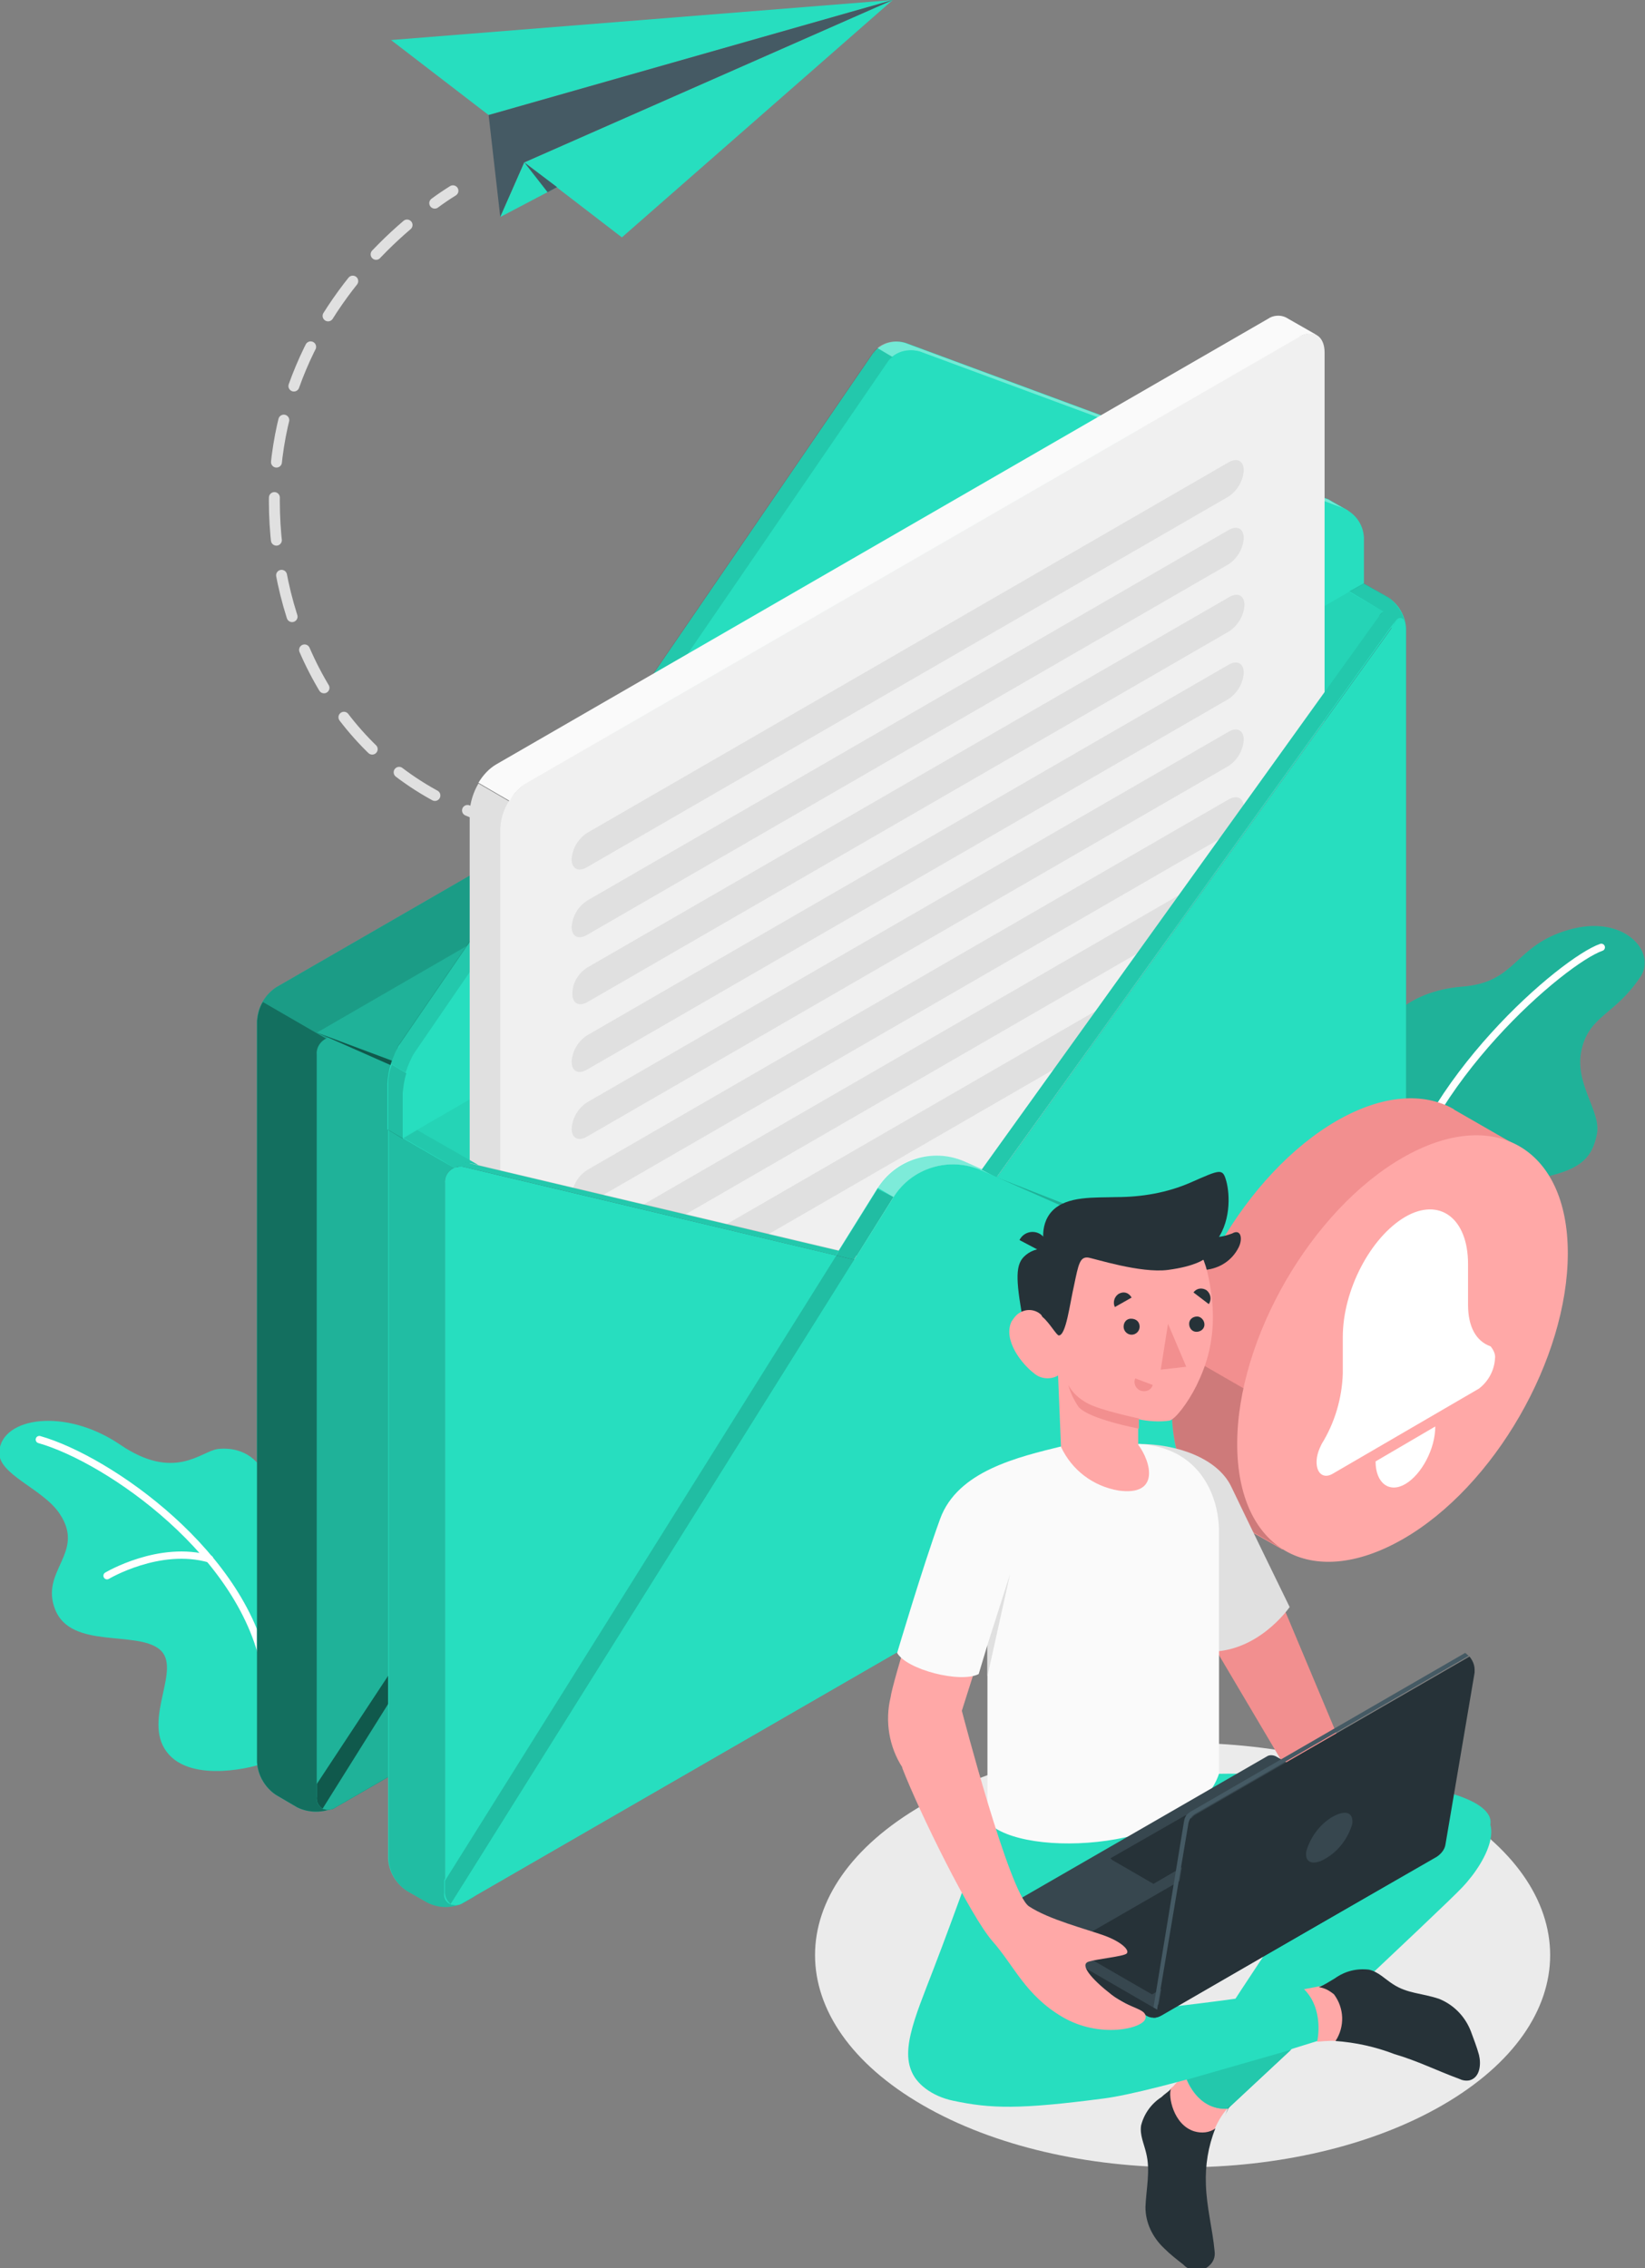 <?xml version="1.0" encoding="utf-8"?>
<!-- Generator: Adobe Illustrator 25.0.1, SVG Export Plug-In . SVG Version: 6.00 Build 0)  -->
<svg version="1.1" id="Layer_1" xmlns="http://www.w3.org/2000/svg" xmlns:xlink="http://www.w3.org/1999/xlink" x="0px" y="0px"
	 viewBox="0 0 225.9 311.5" style="enable-background:new 0 0 225.9 311.5;" xml:space="preserve">
<rect x="0" y="0" width="225.9" height="311.5" fill="#808080" stroke="none"/>
<style type="text/css">
	.st0{fill:#27DEBF;}
	.st1{opacity:0.2;enable-background:new    ;}
	.st2{fill:none;stroke:#FFFFFF;stroke-linecap:round;stroke-miterlimit:10;}
	.st3{fill:#455A64;}
	.st4{fill:none;stroke:#E0E0E0;stroke-width:1.5;stroke-linecap:round;stroke-miterlimit:10;}
	.st5{fill:none;stroke:#E0E0E0;stroke-width:1.5;stroke-linecap:round;stroke-miterlimit:10;stroke-dasharray:5.86,4.88;}
	.st6{opacity:0.3;enable-background:new    ;}
	.st7{opacity:0.5;enable-background:new    ;}
	.st8{opacity:0.6;enable-background:new    ;}
	.st9{opacity:5.000000e-02;enable-background:new    ;}
	.st10{opacity:0.1;enable-background:new    ;}
	.st11{opacity:0.35;fill:#FFFFFF;enable-background:new    ;}
	.st12{fill:#E0E0E0;}
	.st13{fill:#F0F0F0;}
	.st14{fill:#FAFAFA;}
	.st15{opacity:0.4;fill:#FFFFFF;enable-background:new    ;}
	.st16{opacity:0.15;enable-background:new    ;}
	.st17{fill:#F28F8F;}
	.st18{fill:#FFA8A7;}
	.st19{fill:#FFFFFF;}
	.st20{fill:#EBEBEB;}
	.st21{fill:#263238;}
	.st22{fill:#37474F;}
</style>
<g id="Plants">
	<path class="st0" d="M193,179.3c3.9,0.5,10.6-1.8,11.1-8.3s3.2-8.3,8.2-9.4s6.4-2.8,7-5.9s-3.2-6.9-2.1-11.6s4.6-4.7,8.1-10
		c2.2-3.4-2.3-8.6-9.9-6.4c-7.6,2.2-7,7.2-14.6,7.8s-12.4,5.2-12.5,11S193,179.3,193,179.3z"/>
	<path class="st1" d="M193,179.3c3.9,0.5,10.6-1.8,11.1-8.3s3.2-8.3,8.2-9.4s6.4-2.8,7-5.9s-3.2-6.9-2.1-11.6s4.6-4.7,8.1-10
		c2.2-3.4-2.3-8.6-9.9-6.4c-7.6,2.2-7,7.2-14.6,7.8s-12.4,5.2-12.5,11S193,179.3,193,179.3z"/>
	<path class="st2" d="M219.9,130.1c-5.2,1.8-24.8,18.5-28.3,36.2"/>
</g>
<g id="Envelopes">
	<polygon class="st0" points="72,22.3 122.6,0 85.4,32.6 	"/>
	<polygon class="st0" points="122.6,0 67.1,15.8 53.7,5.5 	"/>
	<polygon class="st3" points="67.1,15.8 68.7,29.8 72,22.3 122.6,0 	"/>
	<polygon class="st0" points="68.7,29.8 76.5,25.7 72,22.3 	"/>
	<polygon class="st3" points="72,22.3 76.5,25.7 75.2,26.4 	"/>
	<path class="st4" d="M62.2,26.2c-0.8,0.5-1.7,1.1-2.5,1.7"/>
	<path class="st5" d="M55.9,30.9C47,38.5,38.2,50.8,37.7,67.2c-0.5,16.9,7,35.1,24.3,43.2"/>
	<path class="st4" d="M64.2,111.3c0.9,0.4,1.9,0.7,2.8,1"/>
	<path class="st0" d="M36,242.2c-0.5,0.3-9.7,2.9-13.1-1.6s2.2-11.5-1-14.1s-12.1,0-14.3-5.4s4.2-7.8,0.6-13.2
		c-2.3-3.5-8.6-5.4-8.3-8.6c0.4-4.7,9.1-6,16.6-0.9s11.1,0.9,13.4,0.6s7.5,0.4,7.4,8.8S36,242.2,36,242.2z"/>
	<path class="st2" d="M5.4,197.7c9.5,2.7,28.5,15.9,31.1,32.1"/>
	<path class="st2" d="M14.7,216.4c0,0,7.2-4.3,14.1-2.3"/>
	<path class="st0" d="M35.3,140.1c0.1-1.8,1.1-3.5,2.6-4.5l132.9-76.7c1.6-0.8,3.6-0.8,5.2,0l2.9,1.7c1.5,1,2.5,2.7,2.6,4.5V167
		c-0.1,1.8-1.1,3.5-2.6,4.5L46,248.2c-1.6,0.8-3.6,0.8-5.2,0l-2.9-1.7c-1.5-1-2.5-2.7-2.6-4.5V140.1z"/>
	<path class="st6" d="M35.3,140.1c0.1-1.8,1.1-3.5,2.6-4.5l132.9-76.7c1.6-0.8,3.6-0.8,5.2,0l2.9,1.7c1.5,1,2.5,2.7,2.6,4.5V167
		c-0.1,1.8-1.1,3.5-2.6,4.5L46,248.2c-1.6,0.8-3.6,0.8-5.2,0l-2.9-1.7c-1.5-1-2.5-2.7-2.6-4.5V140.1z"/>
	<path class="st0" d="M47.5,144.2l-11.4-6.6c-0.5,0.8-0.7,1.7-0.8,2.6V242c0.1,1.8,1.1,3.5,2.6,4.5l2.9,1.7c1.6,0.8,3.6,0.8,5.2,0
		l1.5-0.8V144.2z"/>
	<path class="st7" d="M47.5,144.2l-11.4-6.6c-0.5,0.8-0.7,1.7-0.8,2.6V242c0.1,1.8,1.1,3.5,2.6,4.5l2.9,1.7c1.6,0.8,3.6,0.8,5.2,0
		l1.5-0.8V144.2z"/>
	<path class="st0" d="M181.6,65.1V167c0,0.9-0.3,1.8-0.8,2.6c-0.4,0.7-0.9,1.2-1.5,1.7l-0.1,0.1l-0.2,0.1L46.1,248.2l0,0
		c-0.5,0.4-1.2,0.4-1.8,0.2c-0.6-0.4-0.9-1-0.8-1.7V144.8c-0.1-1.2,0.9-2.3,2.1-2.4c0.3,0,0.5,0,0.8,0.1l55.9,13.3l7.3,1.7
		c1.8,0.3,3.6-0.3,4.7-1.8l8.5-11.8l57.1-79.5C180.7,63.2,181.6,63.5,181.6,65.1z"/>
	<path class="st1" d="M181.6,65.1V167c0,0.9-0.3,1.8-0.8,2.6c-0.4,0.7-0.9,1.2-1.5,1.7l-0.1,0.1l-0.2,0.1L46.1,248.2l0,0
		c-0.5,0.4-1.2,0.4-1.8,0.2c-0.6-0.4-0.9-1-0.8-1.7V144.8c-0.1-1.2,0.9-2.3,2.1-2.4c0.3,0,0.5,0,0.8,0.1l55.9,13.3l7.3,1.7
		c1.8,0.3,3.6-0.3,4.7-1.8l8.5-11.8l57.1-79.5C180.7,63.2,181.6,63.5,181.6,65.1z"/>
	<path class="st0" d="M179,171.5l0.2-0.1l0.1-0.1c0.6-0.5,1.1-1,1.5-1.7c0.5-0.8,0.8-1.7,0.8-2.6l-58.8-23l39.4,37.2L179,171.5z"/>
	<path class="st8" d="M179,171.5l0.2-0.1l0.1-0.1c0.6-0.5,1.1-1,1.5-1.7c0.5-0.8,0.8-1.7,0.8-2.6l-58.8-23l39.4,37.2L179,171.5z"/>
	<path class="st0" d="M43.5,246.7c-0.1,0.7,0.2,1.3,0.8,1.7c0.6,0.2,1.3,0.2,1.8-0.2l0,0l45.8-26.4l10.4-66L43.5,245V246.7z"/>
	<path class="st8" d="M43.5,246.7c-0.1,0.7,0.2,1.3,0.8,1.7c0.6,0.2,1.3,0.2,1.8-0.2l0,0l45.8-26.4l10.4-66L43.5,245V246.7z"/>
	<path class="st0" d="M180.7,169.6c-0.4,0.7-0.9,1.2-1.5,1.7l-0.1,0.1l-133,76.8l0,0c-0.5,0.4-1.2,0.4-1.8,0.2l63.6-101.6
		c2.6-4.2,8-5.8,12.5-3.8L180.7,169.6z"/>
	<path class="st1" d="M180.7,169.6c-0.4,0.7-0.9,1.2-1.5,1.7l-0.1,0.1l-133,76.8l0,0c-0.5,0.4-1.2,0.4-1.8,0.2l63.6-101.6
		c2.6-4.2,8-5.8,12.5-3.8L180.7,169.6z"/>
	<path class="st0" d="M43.5,141.8l61.1,27c4.5,2,9.9,0.4,12.5-3.8l64.2-102.7L43.5,141.8z"/>
	<path class="st8" d="M43.5,141.8l61.1,27c4.5,2,9.9,0.4,12.5-3.8l64.2-102.7L43.5,141.8z"/>
	<path class="st0" d="M43.5,141.8l61.5,23c4.4,1.6,9.3,0,11.9-3.9l64.4-98.7L43.5,141.8z"/>
	<path class="st1" d="M43.5,141.8l61.5,23c4.4,1.6,9.3,0,11.9-3.9l64.4-98.7L43.5,141.8z"/>
	<g id="Envelope">
		<path class="st0" d="M53.3,155.2l132-76.2l5.3,3c1.5,1,2.4,2.6,2.5,4.3v97.3c-0.1,1.7-1,3.3-2.5,4.3l-127,73.3
			c-1.6,0.8-3.4,0.8-5,0l-2.8-1.6c-1.5-1-2.4-2.6-2.5-4.3L53.3,155.2z"/>
		<path class="st9" d="M53.3,155.2l132-76.2l5.3,3c1.5,1,2.4,2.6,2.5,4.3v97.3c-0.1,1.7-1,3.3-2.5,4.3l-127,73.3
			c-1.6,0.8-3.4,0.8-5,0l-2.8-1.6c-1.5-1-2.4-2.6-2.5-4.3L53.3,155.2z"/>
		<path class="st0" d="M184.6,70.4l0.5-0.3l-2.1-1.2l0,0c-0.2-0.1-0.4-0.2-0.5-0.3l-58.1-21.5c-1.6-0.5-3.4,0-4.5,1.4l-65,94.9
			c-1,1.6-1.6,3.5-1.7,5.4v6.3l2,1.2l130-77.4v-6.3C185.3,71.8,185,71.1,184.6,70.4z"/>
		<path class="st10" d="M122.6,49c-0.3,0.2-0.5,0.4-0.7,0.7l-65,94.9c-0.5,0.8-0.9,1.8-1.2,2.7l-2-1.2c0.1-0.5,0.3-1,0.5-1.4l0,0
			c0.1-0.2,0.2-0.4,0.3-0.6V144c0.1-0.2,0.2-0.4,0.3-0.6l65-94.9c0.1-0.1,0.2-0.3,0.3-0.4l0.4-0.3L122.6,49z"/>
		<path class="st11" d="M185,70.1c-0.2-0.1-0.4-0.2-0.6-0.3l-58.1-21.5c-1.3-0.4-2.7-0.2-3.8,0.7l-2-1.2c1.1-0.9,2.5-1.1,3.8-0.7
			l58.1,21.5c0.2,0.1,0.4,0.2,0.5,0.3L185,70.1z"/>
		<path class="st0" d="M54.6,144c0.1-0.2,0.2-0.4,0.3-0.6C54.9,143.6,54.8,143.8,54.6,144z"/>
		<path class="st0" d="M120.3,48.2c0.1-0.1,0.2-0.2,0.4-0.3C120.5,47.9,120.4,48.1,120.3,48.2z"/>
		<path class="st0" d="M53.8,146.2c0.1-0.5,0.3-1,0.5-1.4C54.1,145.2,53.9,145.7,53.8,146.2z"/>
		<path class="st0" d="M54.3,144.7c0.1-0.2,0.2-0.4,0.3-0.6C54.5,144.3,54.4,144.5,54.3,144.7z"/>
		<path class="st1" d="M54.3,144.7L54.3,144.7z"/>
		<path class="st1" d="M53.8,146.2L53.8,146.2L53.8,146.2z"/>
		<path class="st1" d="M120.6,47.9L120.6,47.9L120.6,47.9z"/>
		<path class="st1" d="M54.6,144.1L54.6,144.1L54.6,144.1z"/>
		<path class="st1" d="M120,48.6c0.1-0.1,0.2-0.3,0.3-0.4C120.2,48.3,120.1,48.4,120,48.6z"/>
		<path class="st0" d="M122,49.7l-65,94.9c-1,1.6-1.6,3.5-1.7,5.4v6.3l132-76.2v-6.3c-0.1-1.8-1.2-3.3-2.8-4l-58.1-21.5
			C124.8,47.8,123,48.4,122,49.7z"/>
		<path class="st12" d="M69.7,248l-4.2-2.4l0,0l0,0l0,0c-0.7-0.5-1.1-1.4-1-2.3V111.4c0.1-1.3,0.5-2.6,1.2-3.8l4.3,2.5
			c-0.7,1.1-1.1,2.4-1.2,3.8v131.9C68.7,246.6,69,247.5,69.7,248z"/>
		<path class="st13" d="M72.3,107.5l106-61.2c2-1.2,3.6-0.2,3.6,2.1v131.9c-0.1,2.6-1.5,4.9-3.6,6.3l-106,61.2
			c-2,1.2-3.6,0.2-3.6-2.1V113.8C68.8,111.3,70.2,108.9,72.3,107.5z"/>
		<path class="st14" d="M176.6,43.6l4.2,2.4c-0.8-0.3-1.7-0.2-2.4,0.3l-106,61.2c-1,0.6-1.9,1.5-2.4,2.5l-4.3-2.5
			c0.6-1,1.4-1.9,2.4-2.5l106-61.2C174.8,43.3,175.8,43.2,176.6,43.6L176.6,43.6z"/>
		<path class="st12" d="M80.6,114.4l88.1-50.9c1.2-0.7,2.1-0.2,2.1,1.1c-0.1,1.5-0.9,2.8-2.1,3.6l-88.1,50.9
			c-1.2,0.7-2.1,0.2-2.1-1.1C78.6,116.5,79.4,115.2,80.6,114.4z"/>
		<path class="st12" d="M80.6,123.7l88.1-50.9c1.2-0.7,2.1-0.2,2.1,1.1c-0.1,1.5-0.9,2.8-2.1,3.6l-88.1,50.9
			c-1.2,0.7-2.1,0.2-2.1-1.1C78.6,125.8,79.4,124.5,80.6,123.7z"/>
		<path class="st12" d="M80.6,132.9L168.8,82c1.2-0.7,2.1-0.2,2.1,1.1c-0.1,1.5-0.9,2.8-2.1,3.6l-88.1,50.9
			c-1.2,0.7-2.1,0.2-2.1-1.1C78.6,135,79.4,133.7,80.6,132.9z"/>
		<path class="st12" d="M80.6,142.2l88.1-50.9c1.2-0.7,2.1-0.2,2.1,1.1c-0.1,1.5-0.9,2.8-2.1,3.6l-88.1,50.9
			c-1.2,0.7-2.1,0.2-2.1-1.1C78.6,144.3,79.4,143,80.6,142.2z"/>
		<path class="st12" d="M80.6,151.4l88.1-50.9c1.2-0.7,2.1-0.2,2.1,1.1c-0.1,1.5-0.9,2.8-2.1,3.6l-88.1,50.9
			c-1.2,0.7-2.1,0.2-2.1-1.1C78.6,153.5,79.4,152.2,80.6,151.4z"/>
		<path class="st12" d="M80.6,160.7l88.1-50.9c1.2-0.7,2.1-0.2,2.1,1.1c-0.1,1.5-0.9,2.8-2.1,3.6l-88.1,50.9
			c-1.2,0.7-2.1,0.2-2.1-1.1C78.6,162.8,79.4,161.5,80.6,160.7z"/>
		<path class="st12" d="M80.6,169.9l88.1-50.9c1.2-0.7,2.1-0.2,2.1,1.1c-0.1,1.5-0.9,2.8-2.1,3.6l-88.1,50.9
			c-1.2,0.7-2.1,0.2-2.1-1.1C78.6,172,79.4,170.7,80.6,169.9z"/>
		<path class="st12" d="M80.6,179.2l88.1-50.9c1.2-0.7,2.1-0.2,2.1,1.1c-0.1,1.5-0.9,2.8-2.1,3.6l-88.1,50.9
			c-1.2,0.7-2.1,0.2-2.1-1.1C78.6,181.3,79.4,180,80.6,179.2z"/>
		<path class="st0" d="M189.7,184.9l-0.1,0.2l-55-24.4c-4.3-1.9-9.4-0.3-11.9,3.7l-58.8,94.3l-2.2,1.3l0,0c-0.5,0.3-1.1,0.4-1.7,0.2
			l60.5-97c2.5-4,7.6-5.6,11.9-3.7L189.7,184.9z"/>
		<path class="st15" d="M117.3,173l0.1-0.1l-53.5,85.9l-2.2,1.3l0,0c-0.5,0.3-1.1,0.4-1.7,0.2l55.1-88.5L117.3,173z"/>
		<path class="st15" d="M189.7,184.9c0,0.1-0.1,0.1-0.1,0.2l-55-24.4c-4.3-1.9-9.4-0.3-11.9,3.7l-2.2-1.3c2.5-4,7.6-5.6,11.9-3.6
			L189.7,184.9z"/>
		<path class="st0" d="M193,85.7L193,85.7c-0.1-0.7-0.5-0.9-1-0.6c-0.2,0.2-0.5,0.4-0.6,0.7l-0.3,0.4l-54.3,75.6l-8.1,11.3
			c-1.1,1.3-2.8,2-4.5,1.7l-7-1.7l-53.4-12.7c-0.4-0.1-0.7-0.1-1.1,0c-0.1,0-0.3,0.1-0.4,0.1l1.5-0.9l51.5,12.2l7,1.7
			c1.7,0.3,3.4-0.3,4.5-1.7l8.1-11.3l54.5-75.9c0.2-0.2,0.4-0.4,0.6-0.6l-4.7-2.7l2-1.1l3.3,1.9C191.9,82.9,192.7,84.2,193,85.7z"/>
		<path class="st15" d="M136.8,161.7l-8.1,11.3c-1.1,1.3-2.8,2-4.5,1.7l-7-1.7l0.1-0.1l0.3-0.5l4.6,1.1c1.7,0.3,3.4-0.3,4.5-1.7
			l8-11.2L136.8,161.7z"/>
		<path class="st10" d="M190.6,82l-3.3-1.9l-2,1.1L190,84l0,0c-0.2,0.1-0.5,0.3-0.6,0.6l-54.5,75.9l-0.1,0.1l0,0l2,1.1L191,86.1
			l0.3-0.4c0.2-0.2,0.4-0.5,0.6-0.7c0.5-0.3,0.9-0.1,1,0.6l0,0C192.7,84.2,191.8,82.9,190.6,82z"/>
		<path class="st0" d="M65,161.9l-11.6-6.7v100.2c0.1,1.7,1,3.3,2.5,4.3l2.8,1.6c1.6,0.8,3.4,0.8,5,0l1.4-0.8L65,161.9z"/>
		<path class="st16" d="M65,161.9l-11.6-6.7v100.2c0.1,1.7,1,3.3,2.5,4.3l2.8,1.6c1.6,0.8,3.4,0.8,5,0l1.4-0.8L65,161.9z"/>
		<path class="st3" d="M191.1,86.2v96.3c0,0.9-0.3,1.8-0.8,2.5c-0.4,0.6-0.9,1.2-1.4,1.6l-0.1,0.1l-0.2,0.1l-127,73.3l0,0
			c-0.2,0.1-0.3,0.2-0.5,0.2c0-0.1,0-0.3,0-0.4v-97.4c-0.1-1.2,0.8-2.2,2-2.3c0.3,0,0.5,0,0.8,0.1l53.4,12.7l7,1.7
			c1.7,0.3,3.4-0.3,4.5-1.7l8.1-11.3L191.1,86.2z"/>
		<path class="st0" d="M193,86.3v97.3c0,0.9-0.3,1.8-0.8,2.5c-0.4,0.6-0.9,1.2-1.4,1.6l-0.1,0.1c0,0-0.1,0.1-0.2,0.1l-127,73.3l0,0
			c-0.5,0.4-1.1,0.4-1.7,0.2c-0.4-0.2-0.7-0.7-0.7-1.2c0-0.1,0-0.3,0-0.4v-97.3c-0.1-1.2,0.8-2.2,2-2.3c0.3,0,0.5,0,0.8,0.1
			l53.4,12.7l7,1.7c1.7,0.3,3.4-0.3,4.5-1.7l8.1-11.3l54.3-75.6l0.3-0.4C192.3,84.5,193,84.7,193,86.3z"/>
		<path class="st0" d="M190.6,188c0.1,0,0.1-0.1,0.2-0.1l0.1-0.1c0.6-0.4,1.1-1,1.4-1.6c0.5-0.7,0.7-1.6,0.8-2.5l-56.2-22l37.6,35.5
			L190.6,188z"/>
		<path class="st1" d="M190.6,188c0.1,0,0.1-0.1,0.2-0.1l0.1-0.1c0.6-0.4,1.1-1,1.4-1.6c0.5-0.7,0.7-1.6,0.8-2.5l-56.2-22l37.6,35.5
			L190.6,188z"/>
		<path class="st0" d="M61,259.9c-0.1,0.7,0.2,1.3,0.8,1.6c0.6,0.2,1.2,0.2,1.7-0.2l0,0l43.7-25.2l10-63L61,258.2V259.9z"/>
		<path class="st16" d="M122.7,164.4l-60.8,97.1c-0.5-0.4-0.8-1-0.8-1.6v-1.6l53.7-85.8l0.4-0.7l5.3-8.5l0,0L122.7,164.4z"/>
		<path class="st0" d="M192.3,186.2c-0.4,0.6-0.9,1.2-1.4,1.6l-0.1,0.1L63.6,261.3l0,0c-0.5,0.4-1.1,0.4-1.7,0.2l60.8-97.1
			c2.5-4,7.6-5.6,12-3.7L192.3,186.2z"/>
		<path class="st0" d="M192.3,186.2c-0.4,0.6-0.9,1.2-1.4,1.6l-0.1,0.1L63.6,261.3l0,0c-0.5,0.3-1.1,0.4-1.7,0.2l1.7-2.7l125-72.2
			h0.1c0.5-0.4,1-0.9,1.3-1.4L192.3,186.2z"/>
		<path class="st16" d="M53.8,146.2l2,1.2c-0.3,0.9-0.4,1.8-0.5,2.7v6.3l-2-1.2v-6.3C53.3,147.9,53.5,147,53.8,146.2z"/>
		<polygon class="st0" points="65.7,160 63.9,159.6 62.4,160.4 60.3,159.2 55.3,156.3 57.3,155.2 		"/>
		<path class="st10" d="M65.7,160L65.7,160l-8.4-4.8l-1.9,1.1l5,2.9l2,1.2l0,0c0.1-0.1,0.2-0.1,0.4-0.1c0.4-0.1,0.7-0.1,1.1,0l4.1,1
			l46.8,11.1l0.4-0.7L65.7,160z"/>
	</g>
	<g id="Notification">
		<path class="st17" d="M209.1,157.8l-9.4-5.4l0,0l-0.1-0.1l0,0c-4.1-2.3-9.7-2-16,1.6c-12.5,7.2-22.7,24.8-22.7,39.3
			c0,7.2,2.5,12.3,6.6,14.7l0,0l8.6,4.9l2-3.4c2.3-0.5,4.5-1.4,6.5-2.5c12.5-7.2,22.7-24.8,22.7-39.3c0-2-0.2-3.9-0.7-5.8
			L209.1,157.8z"/>
		<path class="st16" d="M161.8,185.5c-0.5,2.5-0.8,5.1-0.9,7.6c0,7.2,2.5,12.3,6.6,14.7l0,0l8.6,4.9l2-3.4c2.3-0.5,4.5-1.4,6.5-2.5
			c2.2-1.3,4.3-2.8,6.2-4.6L161.8,185.5z"/>
		<path class="st18" d="M192.6,159c-12.5,7.2-22.7,24.8-22.7,39.3s10.1,20.3,22.7,13.1s22.7-24.8,22.7-39.3S205.1,151.8,192.6,159z"
			/>
		<path class="st19" d="M201.6,179.2v-5.6c0-6.3-3.9-9.2-8.6-6.5l0,0c-4.8,2.8-8.6,10.1-8.6,16.5v5c-0.1,3.4-1.1,6.8-2.9,9.7l0,0
			c-0.4,0.8-0.7,1.6-0.7,2.5l0,0c0,1.6,1,2.3,2.2,1.6l20.1-11.7c1.3-1,2.1-2.5,2.2-4.1l0,0c0.1-0.6-0.2-1.2-0.6-1.7l0,0
			C202.7,184.2,201.6,182.2,201.6,179.2z"/>
		<path class="st19" d="M197.1,195.9c0,3.1-1.9,6.6-4.1,7.9s-4.1-0.1-4.1-3.1L197.1,195.9z"/>
	</g>
</g>
<g id="Character">
	<path class="st20" d="M126.7,247.9c-19.7,11.4-19.7,29.8,0,41.2s51.7,11.4,71.4,0s19.7-29.8,0-41.2S146.4,236.5,126.7,247.9z"/>
	<path class="st18" d="M160.7,286.9L160.7,286.9l0.2-0.2c0.1-0.1,0.3-0.2,0.4-0.4l0.4-0.4l0.4-0.4c0.3-0.3,0.6-0.5,0.8-0.8l3.6,2.7
		l2.4,1.8l0,0c-0.9,0.9-1.6,2-2.1,3.2c0,0-0.7,1.2-3.1,0.6C160.7,292.1,160.3,287.7,160.7,286.9z"/>
	<path class="st0" d="M125.9,285.6c-2.7-3.2-0.3-8.4,2.3-15.2c2.9-7.5,7.4-20.2,7.4-20.2l31.8-6.6c0,0,33.9-0.6,37.1,5.8
		c2.5,5.2-19.8,13-23,13.3l-19.6,1.1l-2.1,1L146,282.2L125.9,285.6z"/>
	<path class="st0" d="M184.5,254.7c-2.5,2.5-4.8,5.2-6.9,8c-5.7,8-14.8,22.5-14.8,22.5s1.4,4.6,5.8,4.4c0,0,29.8-27.8,32.2-30.4
		c3.7-3.9,6.6-10.3,0.3-10.9S187,252.1,184.5,254.7z"/>
	<path class="st0" d="M177.5,262.9c0,0,5.3-7.8,10.8-11c0,0-5.5,1.1-13.8,11.2L177.5,262.9z"/>
	<path class="st10" d="M177.5,262.9c0,0,5.3-7.8,10.8-11c0,0-5.5,1.1-13.8,11.2L177.5,262.9z"/>
	<path class="st18" d="M181.1,272.8l-2.1,0.4l1.9,7.2c0,0,1.9-0.2,2.5-0.1c1-0.2,1.9-0.6,2.7-1.1l-0.5-4.4l-2.3-2.4L181.1,272.8z"/>
	<path class="st21" d="M197.6,274.5c2,0.8,3.6,2.4,4.4,4.5c0.4,1.1,0.8,2.1,1.1,3.2c0.3,1.2,0.2,3.1-1.3,3.5c-0.5,0.1-1,0-1.4-0.2
		c-3-1.1-5.8-2.5-8.9-3.4c-2.6-1-5.3-1.6-8.1-1.8c1.3-2,1.2-4.5-0.2-6.4c-0.6-0.5-1.3-0.9-2.1-1c0.8-0.3,1.5-0.8,2.2-1.2
		c1.4-1,3-1.4,4.7-1.2c1.3,0.3,2.2,1.3,3.3,2C193.3,273.8,195.2,273.7,197.6,274.5z"/>
	<path class="st0" d="M130.2,278.8c2.6-0.8,6.8-1.5,19.3-2.2s29.5-3.5,29.5-3.5c2.9,2.8,1.9,7.2,1.9,7.2s-22.1,7-29.4,7.9
		c-11.5,1.5-15.4,1.4-20.6,0.3C125.1,287.3,121.5,281.4,130.2,278.8z"/>
	<polygon class="st17" points="175.7,219.4 185.1,241.8 178.4,245.9 165.5,224.1 	"/>
	<path class="st12" d="M156.4,198.3c5.1,0,10.8,1.9,12.7,5.9s8,16.5,8,16.5s-4.5,6.6-11.7,6.1L156.4,198.3z"/>
	<path class="st18" d="M122.3,233.1c0.1-0.9,1.3-5.1,2.7-9.7l9.7,3.3l-2.6,8.2l-8.2,7.8C122.1,239.9,121.5,236.4,122.3,233.1z"/>
	<path class="st14" d="M145.9,198.6c-6.1,1.5-14.4,3.4-16.8,10c-2.4,6.6-5.9,18.4-5.9,18.4c1.3,2.3,8.7,4.2,11.2,2.9l1.2-4v24.3
		c4.8,5.2,28.3,3.9,31.8-6.6v-33.2c0-5.3-2.9-11.7-11.1-12.1L145.9,198.6z"/>
	<polygon class="st12" points="135.6,225.9 138.7,216.2 135.6,230.2 	"/>
	<path class="st21" d="M143.6,171.5c-1.1-0.1-2.2,0.3-3,1.1c-1.3,1.3-1,3.8,0,9.4l4,0.4L143.6,171.5z"/>
	<path class="st21" d="M166.7,169.9c0.9,0,1.7-0.2,2.5-0.5c1.2-0.7,1.5,0.7,0.9,1.9c-0.9,1.8-2.6,2.9-4.6,3.1c0-0.2-1.1-3.1-1.1-3.1
		L166.7,169.9z"/>
	<path class="st18" d="M145.4,182.4c-0.6,0.4-1.4-0.8-2.2-1.6c-0.9-1.1-2.5-1.2-3.6-0.2c-0.3,0.3-0.5,0.6-0.7,0.9
		c-1.2,2.6,1.5,5.9,3.1,7.1c0.9,0.8,2.3,0.9,3.3,0.3l0.4,9.8c1.5,3.2,4.4,5.4,7.9,6c5.7,0.8,4.5-3.9,2.7-6.3v-3.5
		c1.4,0.3,2.9,0.4,4.3,0.2c0.8-0.2,2.5-2.4,3.7-4.8c1.3-2.7,3.4-7.5,1.5-15.6c-2.1-8.7-11.4-9-17-5.5S145.4,182.4,145.4,182.4z"/>
	<path class="st21" d="M145.4,183.4c-0.3,0-1.4-1.9-2.2-2.5c-1-0.9,0.3-9.3,0.3-9.3s-1-3.2,1-5.3s5.9-1.8,8.8-1.9
		c3.5,0,7-0.6,10.2-2c4.1-1.8,4.4-2,4.9-0.2s0.7,5.9-1.7,8.6l-1.3,2.1c0,0-1.2,1-5,1.5s-10.2-1.6-11-1.7c-1.1-0.1-1.3,0.9-1.9,3.8
		C146.9,179.1,146.4,183.4,145.4,183.4z"/>
	<path class="st21" d="M143.6,172.2l-3.6-1.9c0.5-1,1.7-1.4,2.7-0.9l0,0C143.7,169.9,144.1,171.2,143.6,172.2z"/>
	<path class="st17" d="M156.4,194.8c0,0-5.3-1.1-7.1-2.1c-1.1-0.6-2-1.4-2.6-2.5c0.3,1.1,0.8,2.1,1.4,3c1.4,1.7,8.3,3,8.3,3
		L156.4,194.8L156.4,194.8z"/>
	<path class="st21" d="M156.5,182.2c0,0.6-0.5,1.1-1.1,1.1s-1.1-0.5-1.1-1.1l0,0c0-0.6,0.4-1.1,1-1.1l0,0
		C156.1,181.1,156.5,181.6,156.5,182.2L156.5,182.2z"/>
	<path class="st21" d="M155.4,178.2l-2.3,1.3c-0.3-0.6-0.1-1.4,0.5-1.8C154.3,177.3,155,177.5,155.4,178.2L155.4,178.2z"/>
	<path class="st17" d="M155.9,189.3l2.4,0.9c-0.2,0.7-0.9,1-1.6,0.8l0,0C156,190.8,155.6,190,155.9,189.3z"/>
	<path class="st21" d="M166,179.1l-2.1-1.6c0.4-0.6,1.2-0.7,1.8-0.3l0,0C166.3,177.7,166.4,178.5,166,179.1z"/>
	<path class="st21" d="M165.4,181.9c0,0.6-0.5,1-1.1,1s-1-0.5-1-1.1s0.5-1,1.1-1C164.9,180.8,165.4,181.3,165.4,181.9z"/>
	<polygon class="st17" points="160.4,181.8 159.4,188.1 162.9,187.7 	"/>
	<path class="st22" d="M196.8,253.6l-21.6-12.4c-0.4-0.2-0.9-0.2-1.2,0L136.2,263l22.2,12.8L196.8,253.6z"/>
	<polygon class="st21" points="158.2,273.9 146.6,267.2 180.6,247.6 192.3,254.2 	"/>
	<polygon class="st21" points="152.5,255.2 152.7,255.4 158.4,258.7 168.5,252.8 168.8,252.7 162.8,249.3 	"/>
	<polygon class="st21" points="152.7,255.4 158.4,258.7 168.5,252.8 162.8,249.5 	"/>
	<path class="st21" d="M136.3,262.9v0.5c0,0.7,0.4,1.4,1,1.8l20.1,11.6c0.6,0.4,1.4,0.4,2.1,0l36.3-21c0.6-0.4,1-1.1,1-1.8v-0.5
		l-38.4,22.2L136.3,262.9z"/>
	<path class="st21" d="M158.4,275.7v1.4c0.4,0,0.7-0.1,1-0.3l36.3-21c0.6-0.4,1-1.1,1-1.8v-0.5L158.4,275.7z"/>
	<path class="st21" d="M159,276c0.7,0.3,1.5,0.2,2.1-0.2l36.2-20.8c0.6-0.4,1.1-1,1.2-1.7l4-23.6c0-0.1,0-0.3,0-0.4
		c0-0.7-0.3-1.3-0.7-1.8l-37.6,21.7c-0.5,0.3-0.8,0.7-0.9,1.3L159,276z"/>
	<path class="st3" d="M158.4,275.7l0.2,0.1c0.1,0.1,0.2,0.1,0.3,0.2l4.3-25.6c0.1-0.5,0.4-1,0.9-1.3l37.6-21.7
		c-0.2-0.1-0.3-0.3-0.5-0.4l-37.7,21.8c-0.5,0.3-0.8,0.7-0.9,1.3L158.4,275.7z"/>
	<path class="st22" d="M179.4,254.2c0.6-2,1.9-3.7,3.6-4.7c1.8-1,2.9-0.6,2.7,1c-0.6,2-1.9,3.7-3.6,4.7
		C180.3,256.3,179.1,255.8,179.4,254.2z"/>
	<path class="st18" d="M132.1,235c0,0,6.5,25,9.2,26.8s7.8,3.1,10.3,4s3.6,2.1,3.1,2.5s-3.9,0.7-5.2,1.1s0.4,2.4,3.1,4.5
		s5,1.9,4.7,3.3s-6.3,2.8-11.4-0.2s-6.6-7-9.6-10.4s-10-17.6-12.4-23.8c0,0,0.2-11.5,4-10.8C131.7,232.7,132.1,235,132.1,235z"/>
	<path class="st0" d="M163,285.6c0.5,1.1,2,4.2,5.6,4l8.7-8.1L163,285.6z"/>
	<path class="st10" d="M163,285.6c0.5,1.1,2,4.2,5.6,4l8.7-8.1L163,285.6z"/>
	<path class="st21" d="M168.2,290.6v0.1V290.6z"/>
	<path class="st21" d="M165.6,300c-0.1-2.6,0.3-5.2,1.3-7.7l0,0c-0.8,0.6-1.9,0.7-2.9,0.4c-2.9-0.9-3.6-4.9-3.2-5.8l0,0
		c-0.4,0.4-0.9,0.7-1.3,1.1c-1.4,0.9-2.4,2.3-2.8,3.9c-0.2,1.3,0.4,2.5,0.7,3.8c0.6,2.4,0,4.9-0.1,7.4c0,2.2,1,4.2,2.6,5.7
		c0.8,0.8,1.7,1.5,2.6,2.2c0.9,1,2.5,1.1,3.5,0.2c0.6-0.5,0.9-1.2,0.8-2C166.5,306,165.7,303.2,165.6,300z"/>
	<path class="st22" d="M168.9,289.1c-0.3,0.5-0.5,1-0.7,1.5C168.4,290.1,168.7,289.6,168.9,289.1z"/>
	<path class="st22" d="M160.7,286.9L160.7,286.9l0.2-0.2L160.7,286.9z"/>
</g>
</svg>
